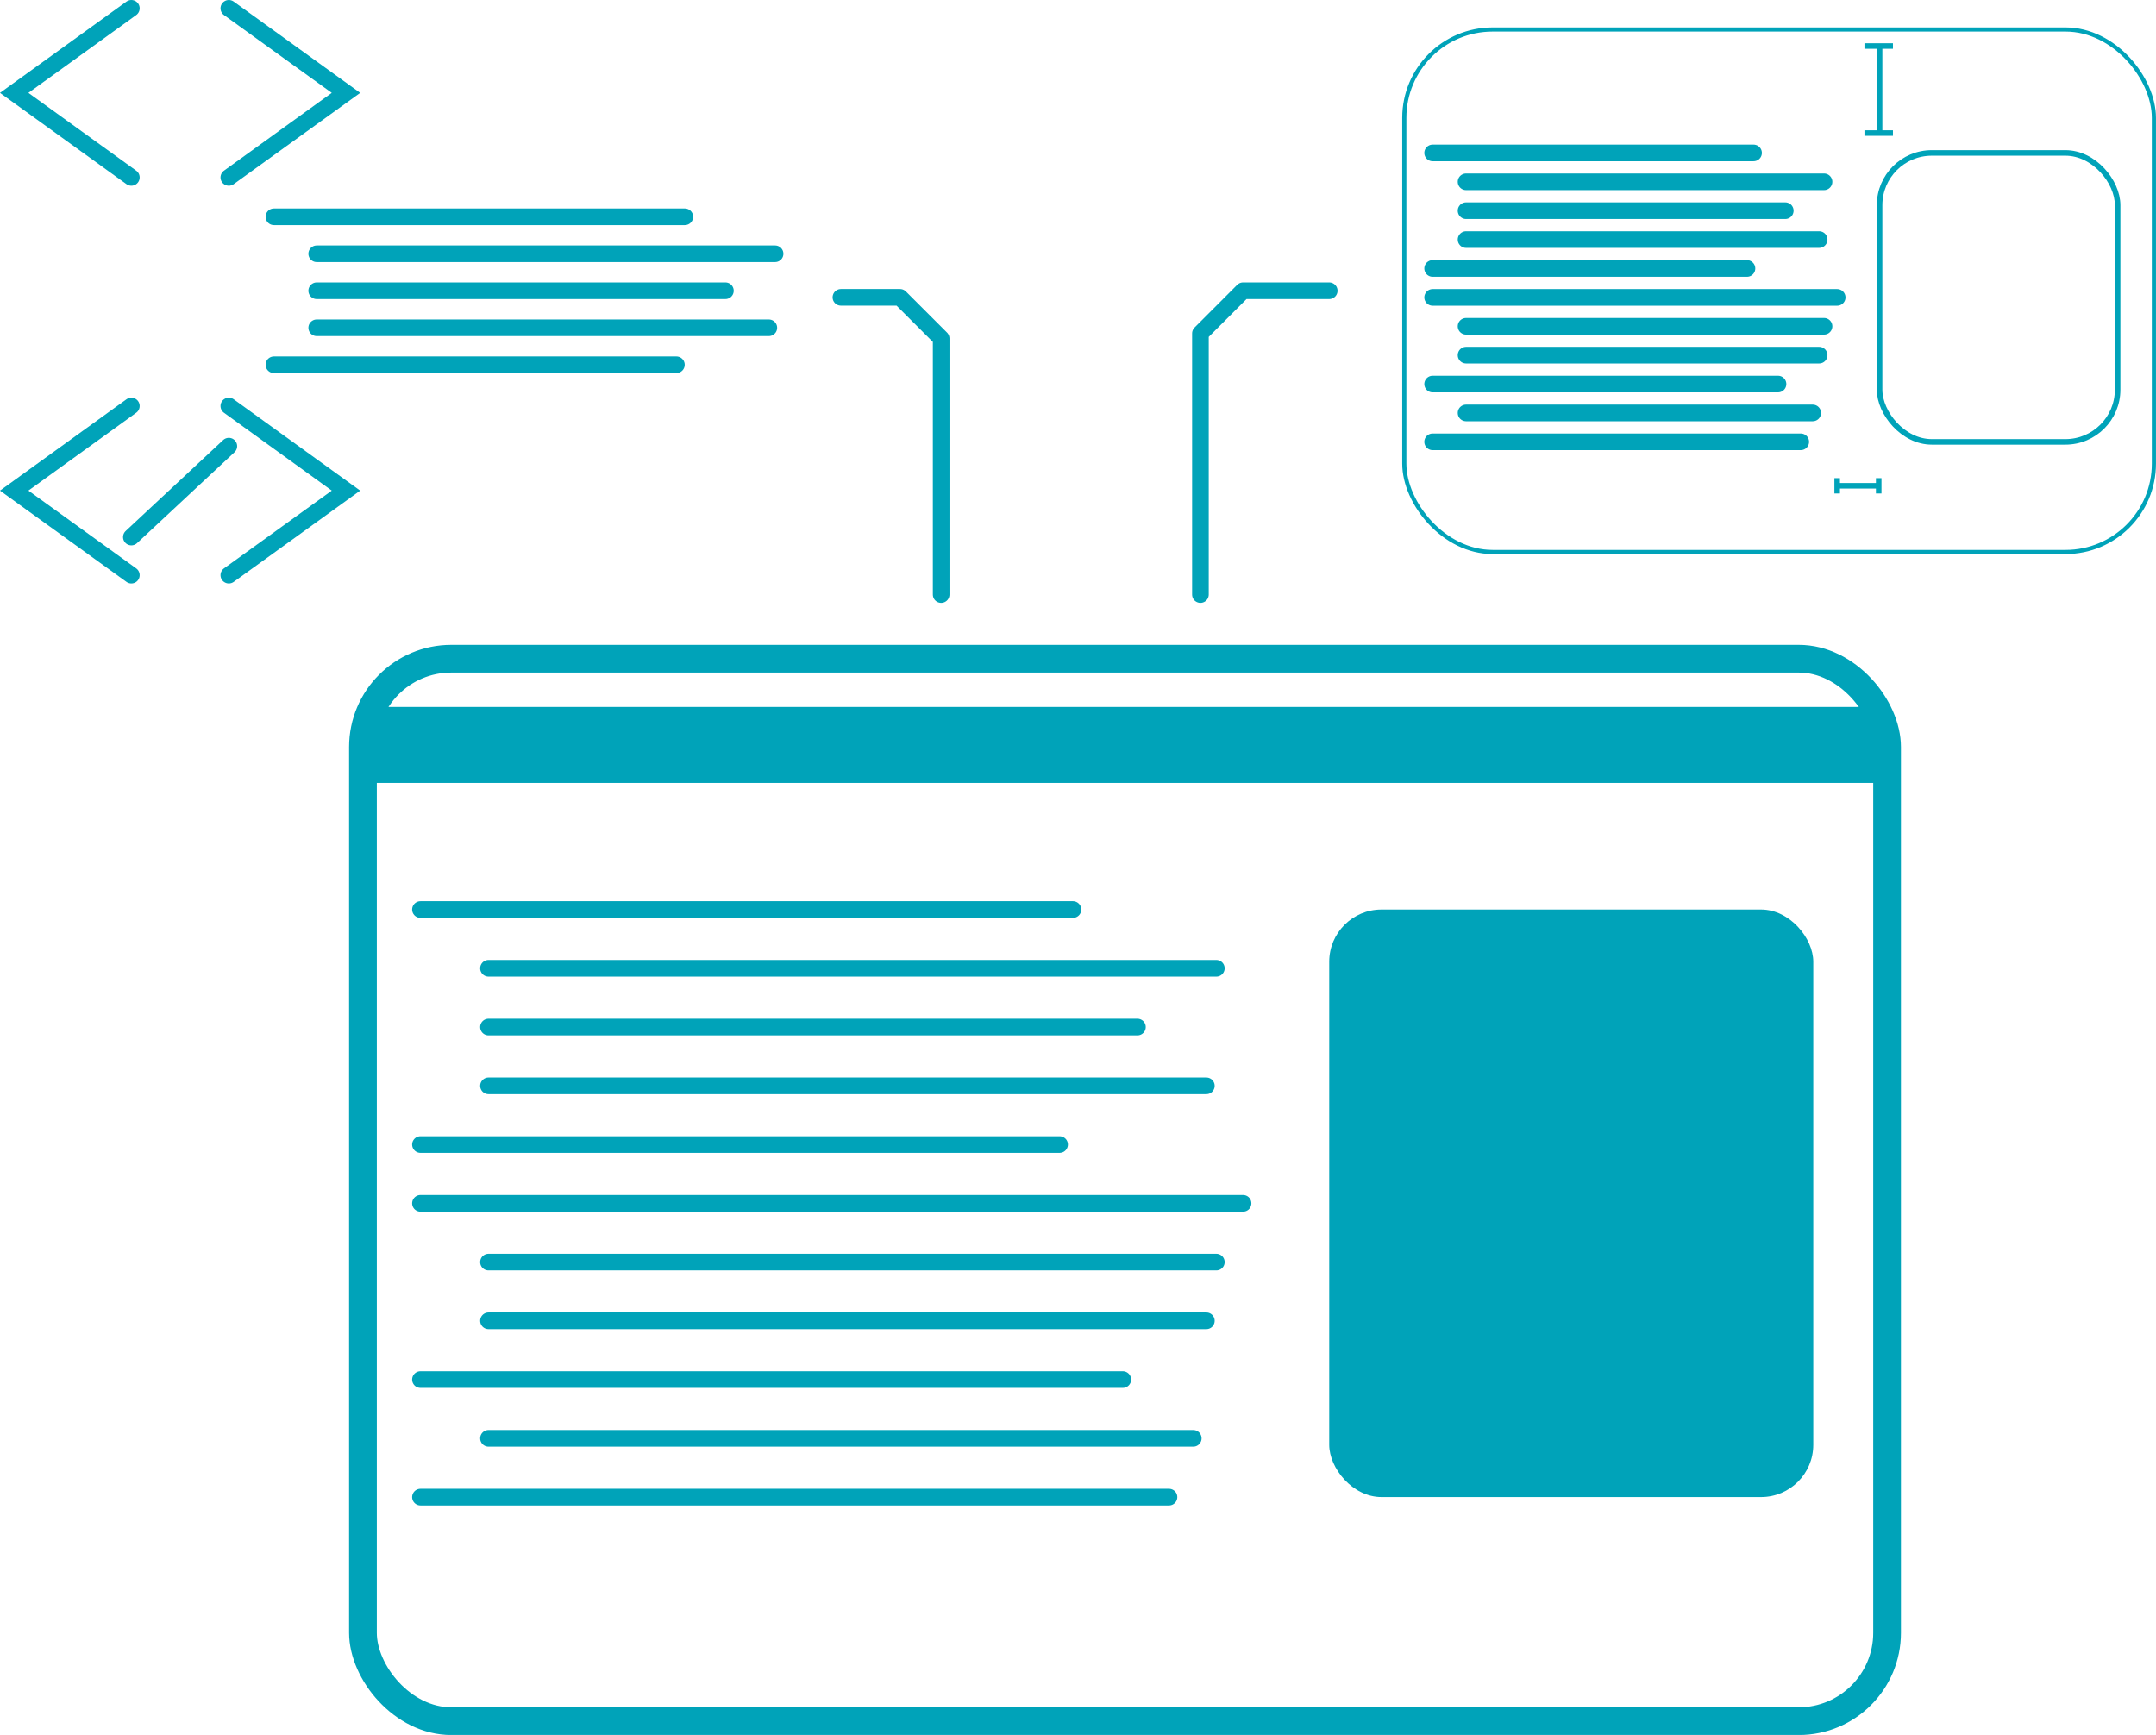 <svg id="Ebene_1" data-name="Ebene 1" xmlns="http://www.w3.org/2000/svg"  viewBox="0 0 388.84 312.93">
  <defs>
    <style>
      .cls-1, .cls-4, .cls-5, .cls-6, .cls-7 {
        fill: none;
      }

      .cls-1, .cls-2, .cls-4, .cls-5, .cls-6, .cls-7 {
        stroke: #00a3b9;
      }

      .cls-1, .cls-2, .cls-4, .cls-5, .cls-6 {
        stroke-miterlimit: 10;
      }

      .cls-1 {
        stroke-width: 5px;
      }

      .cls-2 {
        fill: #181818;
      }

      .cls-2, .cls-6, .cls-7 {
        stroke-linecap: round;
        stroke-width: 3px;
      }

      .cls-3 {
        fill: #00a3b9;
      }

      .cls-4 {
        stroke-width: 0.75px;
      }

      .cls-7 {
        stroke-linejoin: round;
      }
    </style>
  </defs>
  <title>sites</title>
  <rect class="cls-1" x="65.46" y="118.81" width="274.88" height="191.63" rx="15.93"/>
  <g id="Code">
    <line class="cls-2" x1="75.83" y1="164.05" x2="193.51" y2="164.05"/>
    <line class="cls-2" x1="88.1" y1="174.65" x2="219.37" y2="174.65"/>
    <line class="cls-2" x1="88.1" y1="185.25" x2="205.14" y2="185.25"/>
    <line class="cls-2" x1="88.1" y1="195.85" x2="217.57" y2="195.85"/>
    <line class="cls-2" x1="75.83" y1="206.44" x2="191.1" y2="206.44"/>
    <line class="cls-2" x1="75.83" y1="217.04" x2="224.19" y2="217.04"/>
    <line class="cls-2" x1="88.1" y1="227.64" x2="219.37" y2="227.64"/>
    <line class="cls-2" x1="88.1" y1="238.23" x2="217.57" y2="238.23"/>
    <line class="cls-2" x1="75.83" y1="248.83" x2="202.5" y2="248.83"/>
    <line class="cls-2" x1="88.1" y1="259.43" x2="215.21" y2="259.43"/>
    <line class="cls-2" x1="75.83" y1="270.03" x2="210.83" y2="270.03"/>
  </g>
  <rect class="cls-3" x="239.73" y="164.05" width="87.3" height="105.97" rx="9.42"/>
  <rect class="cls-3" x="65.52" y="127.51" width="274.81" height="13.71"/>
  <rect class="cls-4" x="253.27" y="5.32" width="135.19" height="94.24" rx="15.93"/>
  <g id="Code-2" data-name="Code">
    <line class="cls-2" x1="258.38" y1="27.58" x2="316.26" y2="27.58"/>
    <line class="cls-2" x1="264.41" y1="32.79" x2="328.97" y2="32.79"/>
    <line class="cls-2" x1="264.41" y1="38" x2="321.98" y2="38"/>
    <line class="cls-2" x1="264.41" y1="43.21" x2="328.09" y2="43.21"/>
    <line class="cls-2" x1="258.38" y1="48.42" x2="315.07" y2="48.42"/>
    <line class="cls-2" x1="258.38" y1="53.64" x2="331.34" y2="53.64"/>
    <line class="cls-2" x1="264.41" y1="58.85" x2="328.97" y2="58.85"/>
    <line class="cls-2" x1="264.41" y1="64.06" x2="328.09" y2="64.06"/>
    <line class="cls-2" x1="258.38" y1="69.27" x2="320.67" y2="69.27"/>
    <line class="cls-2" x1="264.41" y1="74.48" x2="326.93" y2="74.48"/>
    <line class="cls-2" x1="258.38" y1="79.69" x2="324.77" y2="79.69"/>
  </g>
  <rect class="cls-5" x="338.99" y="27.58" width="42.93" height="52.12" rx="9.42"/>
  <polyline class="cls-6" points="23.69 1.5 2.56 16.75 23.69 32"/>
  <polyline class="cls-6" points="41.27 1.5 62.4 16.75 41.27 32"/>
  <polyline class="cls-6" points="23.69 73.23 2.56 88.49 23.69 103.74"/>
  <polyline class="cls-6" points="41.27 73.23 62.4 88.49 41.27 103.74"/>
  <line class="cls-6" x1="23.69" y1="96.87" x2="41.27" y2="80.47"/>
  <g id="Code-3" data-name="Code">
    <line class="cls-2" x1="49.4" y1="39.1" x2="123.51" y2="39.1"/>
    <line class="cls-2" x1="57.12" y1="45.77" x2="139.79" y2="45.77"/>
    <line class="cls-2" x1="57.12" y1="52.44" x2="130.83" y2="52.44"/>
    <line class="cls-2" x1="57.12" y1="59.12" x2="138.66" y2="59.12"/>
    <line class="cls-2" x1="49.4" y1="65.79" x2="121.99" y2="65.79"/>
    <path class="cls-2" d="M71.71,127.31" transform="translate(-22.31 -54.84)"/>
    <path class="cls-2" d="M79.44,134" transform="translate(-22.31 -54.84)"/>
    <path class="cls-2" d="M79.44,140.66" transform="translate(-22.31 -54.84)"/>
    <path class="cls-2" d="M71.71,147.33" transform="translate(-22.31 -54.84)"/>
    <path class="cls-2" d="M79.44,154" transform="translate(-22.31 -54.84)"/>
    <path class="cls-2" d="M71.71,160.68" transform="translate(-22.31 -54.84)"/>
  </g>
  <line class="cls-5" x1="338.99" y1="24" x2="338.99" y2="8.3"/>
  <line class="cls-5" x1="336.26" y1="24" x2="341.4" y2="24"/>
  <line class="cls-5" x1="336.26" y1="8.3" x2="341.4" y2="8.3"/>
  <polyline class="cls-5" points="331.34 86.24 331.34 87.62 331.34 89.01"/>
  <line class="cls-5" x1="338.83" y1="87.62" x2="331.34" y2="87.62"/>
  <line class="cls-5" x1="338.83" y1="86.24" x2="338.83" y2="89.01"/>
  <polyline class="cls-7" points="151.66 53.63 162.32 53.63 169.74 61.05 169.74 107.24"/>
  <polyline class="cls-7" points="239.73 52.44 224.19 52.44 216.5 60.14 216.5 107.24"/>
</svg>
